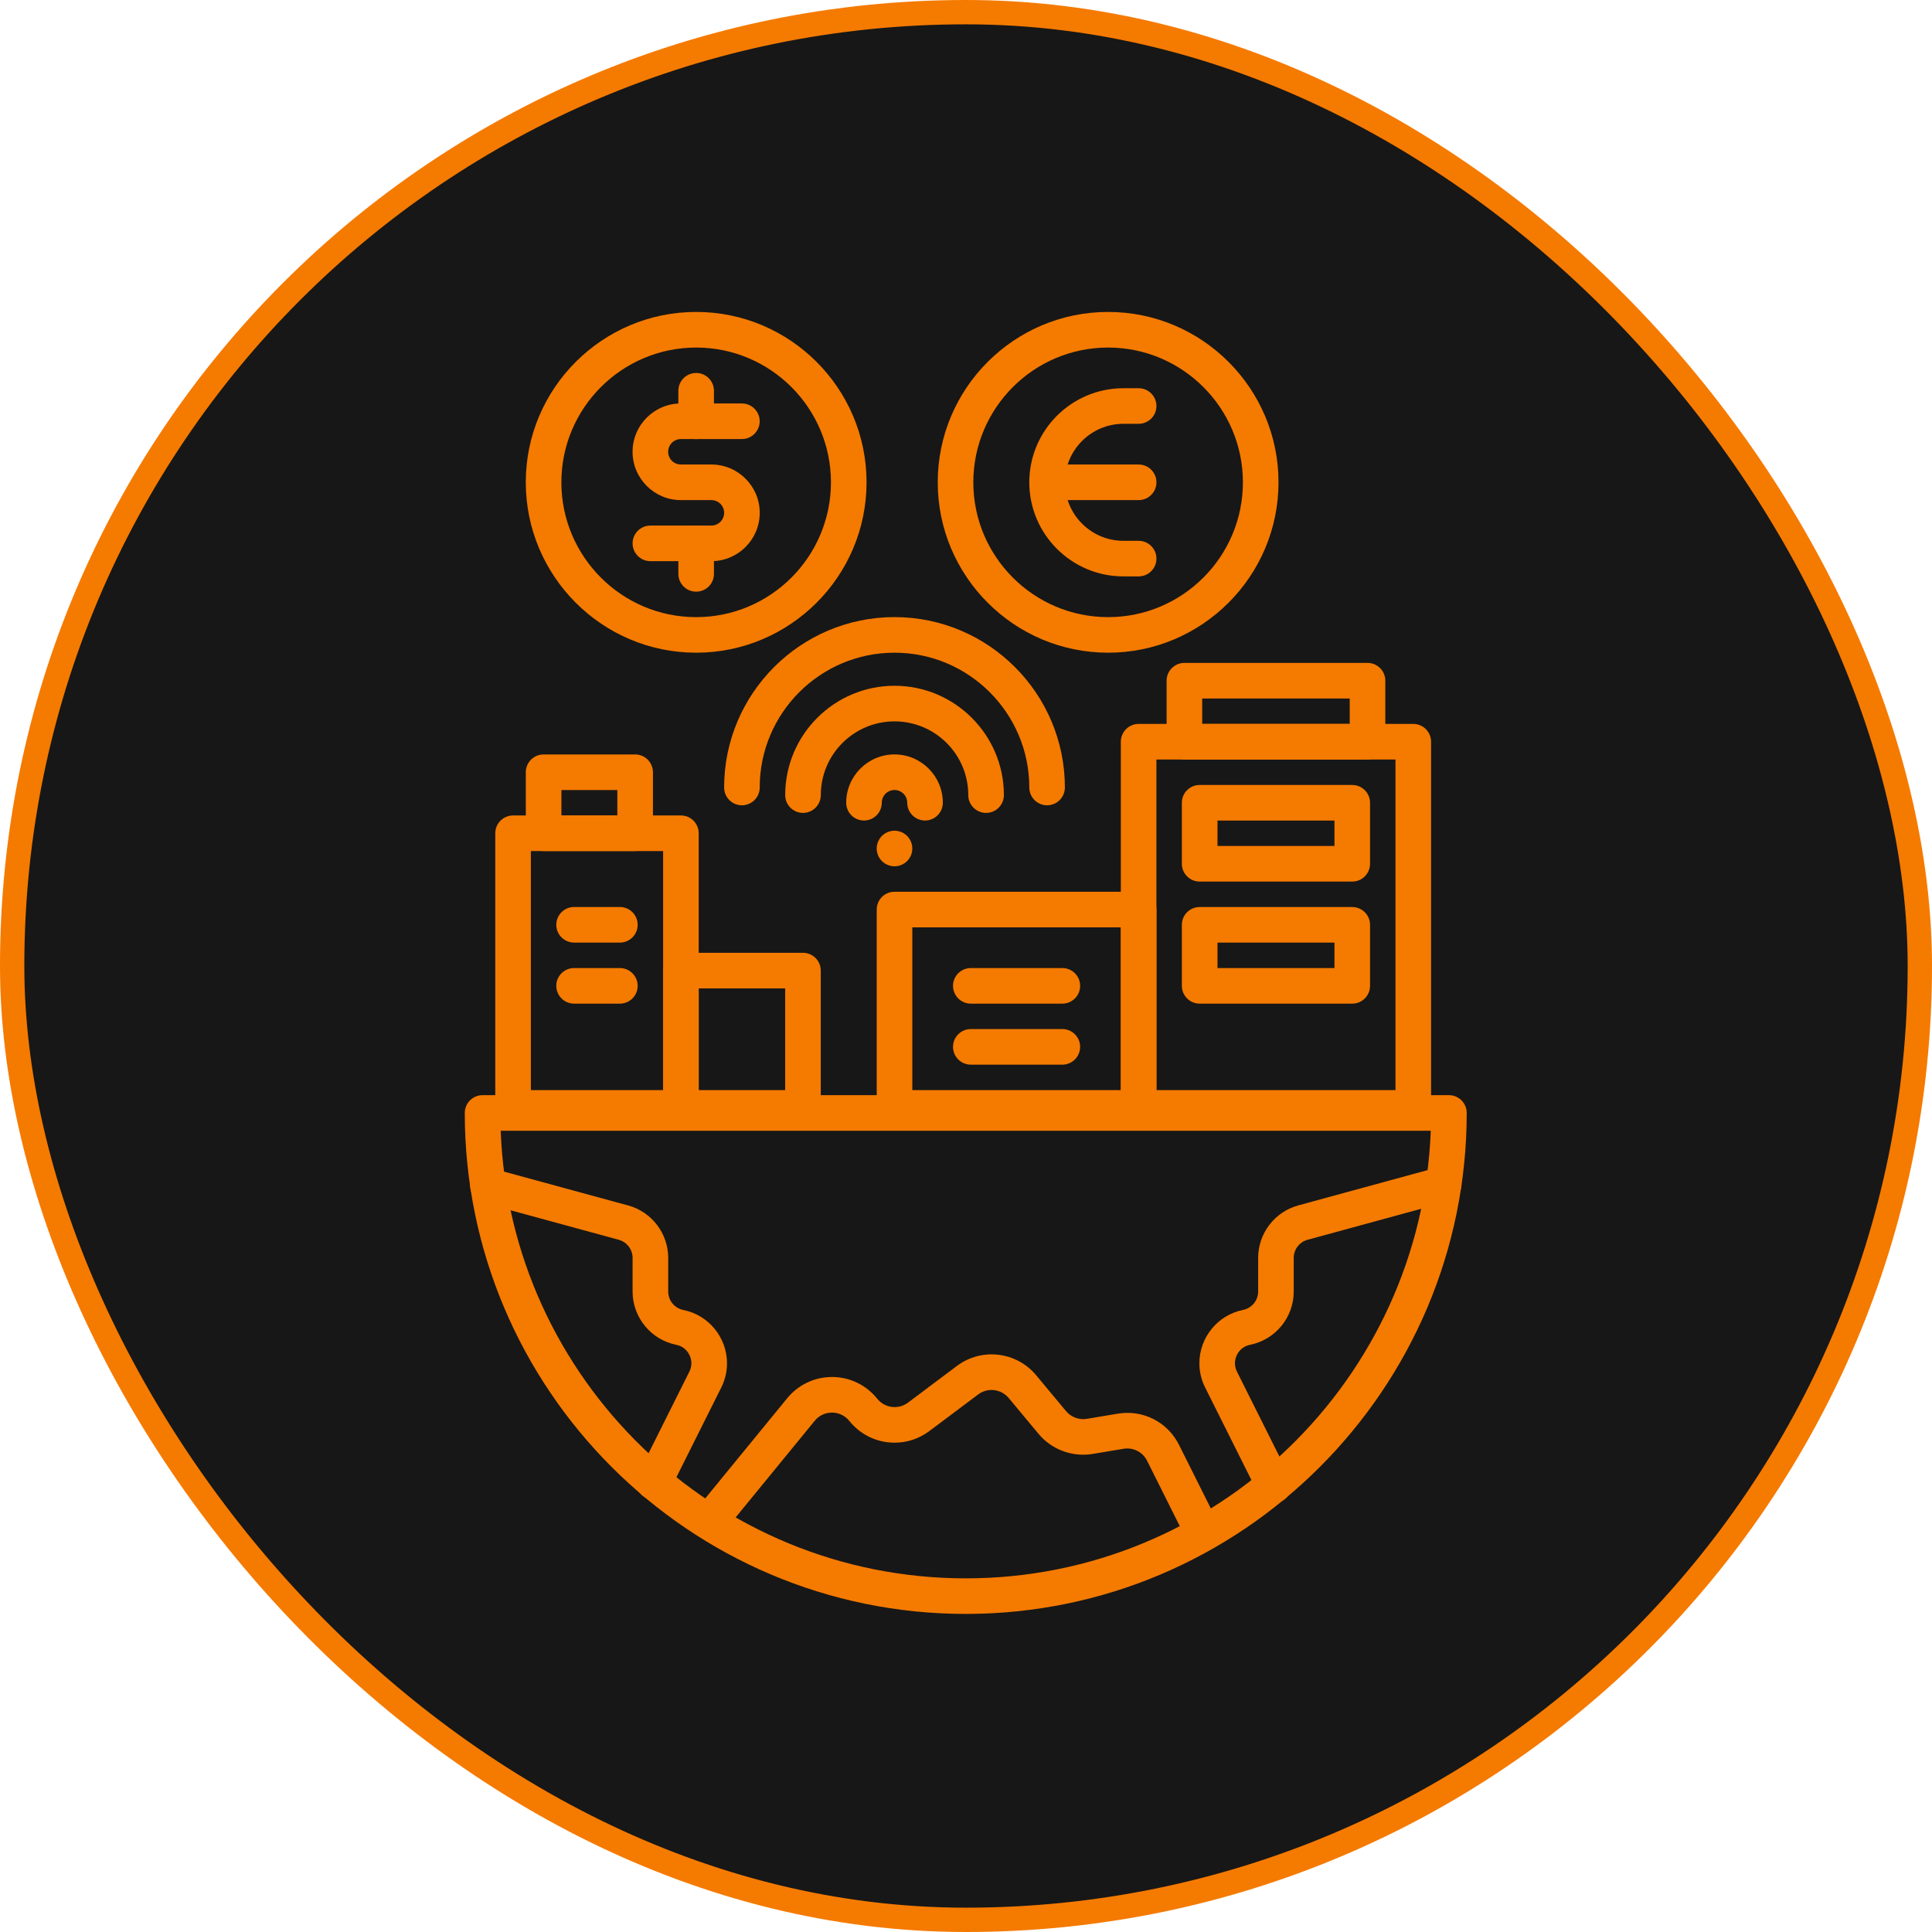 <svg width="105" height="105" viewBox="0 0 105 105" fill="none" xmlns="http://www.w3.org/2000/svg">
<rect x="0.661" y="0.661" width="103.678" height="103.678" rx="51.839" fill="#171717"/>
<rect x="0.661" y="0.661" width="103.678" height="103.678" rx="51.839" stroke="#F57A00" stroke-width="1.322"/>
<path d="M37.835 35.473C32.729 35.473 28.575 31.318 28.575 26.212C28.575 21.107 32.729 16.953 37.835 16.953C42.941 16.953 47.095 21.107 47.095 26.212C47.095 31.318 42.942 35.473 37.835 35.473ZM37.835 18.889C33.797 18.889 30.509 22.174 30.509 26.214C30.509 30.254 33.795 33.54 37.835 33.54C41.875 33.54 45.16 30.253 45.16 26.212C45.16 22.173 41.875 18.889 37.835 18.889Z" fill="#F57A00"/>
<path d="M38.665 30.498H35.347C34.814 30.498 34.38 30.064 34.38 29.53C34.38 28.997 34.814 28.563 35.347 28.563H38.664C39.044 28.563 39.355 28.253 39.355 27.871C39.355 27.491 39.046 27.18 38.664 27.18H37.005C35.557 27.18 34.379 26.001 34.379 24.554C34.379 23.106 35.557 21.927 37.005 21.927H40.321C40.854 21.927 41.288 22.361 41.288 22.895C41.288 23.428 40.854 23.862 40.321 23.862H37.005C36.624 23.862 36.313 24.172 36.313 24.554C36.313 24.934 36.623 25.245 37.005 25.245H38.664C40.111 25.245 41.29 26.424 41.29 27.871C41.29 29.319 40.113 30.498 38.665 30.498Z" fill="#F57A00"/>
<path d="M37.835 32.156C37.301 32.156 36.867 31.723 36.867 31.189V29.53C36.867 28.997 37.301 28.563 37.835 28.563C38.368 28.563 38.802 28.997 38.802 29.53V31.189C38.802 31.723 38.37 32.156 37.835 32.156ZM37.835 23.864C37.301 23.864 36.867 23.43 36.867 22.896V21.238C36.867 20.704 37.301 20.27 37.835 20.27C38.368 20.27 38.802 20.704 38.802 21.238V22.896C38.802 23.43 38.37 23.864 37.835 23.864ZM60.224 35.473C55.118 35.473 50.964 31.318 50.964 26.212C50.964 21.107 55.118 16.953 60.224 16.953C65.329 16.953 69.484 21.107 69.484 26.212C69.484 31.318 65.329 35.473 60.224 35.473ZM60.224 18.889C56.185 18.889 52.898 22.174 52.898 26.214C52.898 30.254 56.184 33.54 60.224 33.54C64.262 33.54 67.549 30.254 67.549 26.214C67.549 22.174 64.264 18.889 60.224 18.889ZM52.486 87.713C37.474 87.713 25.26 75.5 25.26 60.486C25.26 59.953 25.694 59.519 26.227 59.519H78.745C79.279 59.519 79.713 59.953 79.713 60.486C79.711 75.5 67.498 87.713 52.486 87.713ZM27.212 61.455C27.722 74.955 38.863 85.78 52.486 85.78C66.108 85.78 77.249 74.957 77.759 61.455H27.212Z" fill="#F57A00"/>
<path d="M65.319 84.147C64.965 84.147 64.623 83.952 64.454 83.612L62.343 79.392C62.228 79.159 62.042 78.97 61.811 78.853C61.58 78.735 61.317 78.695 61.062 78.739L59.379 79.019C58.279 79.2 57.157 78.784 56.446 77.931L54.819 75.977C54.621 75.739 54.338 75.586 54.029 75.55C53.721 75.514 53.41 75.599 53.162 75.785L50.505 77.778C49.954 78.189 49.303 78.407 48.619 78.407C47.658 78.407 46.762 77.976 46.161 77.227C46.048 77.085 45.906 76.971 45.743 76.893C45.581 76.814 45.403 76.773 45.222 76.772H45.216C44.85 76.772 44.51 76.933 44.278 77.217L39.388 83.193C39.05 83.606 38.44 83.667 38.028 83.328C37.929 83.248 37.848 83.149 37.788 83.037C37.728 82.925 37.69 82.803 37.678 82.676C37.665 82.55 37.678 82.422 37.714 82.301C37.751 82.179 37.812 82.066 37.892 81.968L42.782 75.992C43.383 75.258 44.27 74.837 45.218 74.837H45.235C46.19 74.842 47.078 75.273 47.675 76.017C47.788 76.16 47.932 76.274 48.097 76.353C48.261 76.432 48.44 76.472 48.623 76.472C48.885 76.472 49.137 76.388 49.349 76.229L52.005 74.236C53.346 73.232 55.235 73.453 56.309 74.737L57.937 76.691C58.073 76.853 58.249 76.977 58.447 77.05C58.645 77.124 58.859 77.145 59.067 77.111L60.749 76.83C62.121 76.601 63.457 77.283 64.078 78.526L66.188 82.746C66.427 83.224 66.233 83.806 65.756 84.044C65.611 84.115 65.464 84.147 65.319 84.147ZM76.809 61.179H61.882C61.349 61.179 60.915 60.746 60.915 60.212V40.311C60.915 39.777 61.349 39.343 61.882 39.343H76.809C77.342 39.343 77.776 39.777 77.776 40.311V60.212C77.776 60.746 77.342 61.179 76.809 61.179ZM62.849 59.245H75.841V41.278H62.849V59.245Z" fill="#F57A00"/>
<path d="M74.322 41.278H64.37C63.837 41.278 63.403 40.844 63.403 40.31V36.994C63.403 36.461 63.837 36.027 64.37 36.027H74.322C74.855 36.027 75.289 36.461 75.289 36.994V40.31C75.289 40.844 74.855 41.278 74.322 41.278ZM65.337 39.343H73.354V37.962H65.337V39.343ZM61.883 61.179H48.615C48.081 61.179 47.648 60.746 47.648 60.212V49.432C47.648 48.898 48.081 48.465 48.615 48.465H61.883C62.416 48.465 62.85 48.898 62.85 49.432V60.212C62.85 60.746 62.418 61.179 61.883 61.179ZM49.582 59.245H60.915V50.399H49.582V59.245ZM37.006 61.179H27.885C27.351 61.179 26.917 60.746 26.917 60.212V45.285C26.917 44.752 27.351 44.318 27.885 44.318H37.006C37.54 44.318 37.973 44.752 37.973 45.285V60.212C37.973 60.746 37.54 61.179 37.006 61.179ZM28.852 59.245H36.039V46.253H28.852V59.245Z" fill="#F57A00"/>
<path d="M43.64 61.179H37.006C36.472 61.179 36.039 60.746 36.039 60.212V52.75C36.039 52.216 36.472 51.782 37.006 51.782H43.64C44.173 51.782 44.607 52.216 44.607 52.75V60.212C44.607 60.746 44.173 61.179 43.64 61.179ZM37.973 59.245H42.673V53.717H37.973V59.245ZM73.492 47.912H65.199C64.665 47.912 64.231 47.478 64.231 46.944V43.628C64.231 43.095 64.665 42.661 65.199 42.661H73.492C74.025 42.661 74.459 43.095 74.459 43.628V46.944C74.459 47.478 74.027 47.912 73.492 47.912ZM66.168 45.977H72.526V44.596H66.168V45.977ZM73.492 54.546H65.199C64.665 54.546 64.231 54.112 64.231 53.578V50.262C64.231 49.728 64.665 49.295 65.199 49.295H73.492C74.025 49.295 74.459 49.728 74.459 50.262V53.578C74.459 54.112 74.027 54.546 73.492 54.546ZM66.168 52.611H72.526V51.229H66.168V52.611ZM57.736 54.546H52.761C52.228 54.546 51.794 54.112 51.794 53.578C51.794 53.045 52.228 52.611 52.761 52.611H57.736C58.27 52.611 58.703 53.045 58.703 53.578C58.703 54.112 58.271 54.546 57.736 54.546ZM57.736 57.862H52.761C52.228 57.862 51.794 57.428 51.794 56.894C51.794 56.361 52.228 55.927 52.761 55.927H57.736C58.27 55.927 58.703 56.361 58.703 56.894C58.703 57.428 58.271 57.862 57.736 57.862ZM34.518 46.253H29.543C29.01 46.253 28.576 45.819 28.576 45.285V41.969C28.576 41.436 29.01 41.002 29.543 41.002H34.518C35.052 41.002 35.486 41.436 35.486 41.969V45.285C35.486 45.819 35.052 46.253 34.518 46.253ZM30.511 44.318H33.551V42.937H30.511V44.318ZM33.69 51.228H31.201C30.667 51.228 30.233 50.794 30.233 50.261C30.233 49.727 30.667 49.293 31.201 49.293H33.688C34.222 49.293 34.656 49.727 34.656 50.261C34.656 50.794 34.223 51.228 33.69 51.228ZM33.69 54.546H31.201C30.667 54.546 30.233 54.112 30.233 53.578C30.233 53.045 30.667 52.611 31.201 52.611H33.688C34.222 52.611 34.656 53.045 34.656 53.578C34.656 54.112 34.223 54.546 33.69 54.546ZM69.232 81.682C68.878 81.682 68.536 81.487 68.367 81.147L65.497 75.408C65.29 74.999 65.183 74.547 65.184 74.089C65.184 72.685 66.184 71.466 67.559 71.191C67.79 71.144 67.997 71.019 68.146 70.837C68.296 70.655 68.377 70.427 68.378 70.191V68.363C68.378 67.036 69.273 65.864 70.553 65.513L78.204 63.425C78.223 63.42 78.241 63.415 78.26 63.412C78.782 63.303 79.298 63.638 79.408 64.16C79.516 64.673 79.198 65.176 78.692 65.298L71.062 67.38C70.847 67.439 70.656 67.567 70.521 67.745C70.385 67.922 70.311 68.14 70.311 68.363V70.193C70.311 71.597 69.313 72.814 67.936 73.088C67.398 73.196 67.117 73.673 67.117 74.089C67.117 74.247 67.154 74.399 67.225 74.542L70.095 80.281C70.333 80.759 70.14 81.341 69.663 81.579C69.526 81.648 69.377 81.682 69.232 81.682ZM35.544 81.518C35.399 81.518 35.25 81.486 35.112 81.415C34.635 81.176 34.439 80.594 34.68 80.117L37.467 74.542C37.54 74.399 37.575 74.247 37.575 74.089C37.575 73.673 37.293 73.195 36.755 73.088C35.379 72.814 34.38 71.595 34.38 70.193V68.363C34.38 67.905 34.07 67.501 33.629 67.38L26.268 65.373C26.145 65.339 26.03 65.282 25.93 65.204C25.829 65.126 25.745 65.029 25.682 64.919C25.619 64.809 25.578 64.687 25.562 64.561C25.546 64.435 25.555 64.307 25.589 64.184C25.622 64.062 25.68 63.947 25.757 63.846C25.835 63.746 25.932 63.662 26.042 63.599C26.153 63.536 26.274 63.495 26.4 63.479C26.526 63.463 26.654 63.472 26.777 63.506L34.14 65.514C35.421 65.864 36.316 67.036 36.316 68.365V70.194C36.316 70.678 36.659 71.099 37.135 71.194C38.512 71.468 39.511 72.688 39.511 74.093C39.511 74.554 39.406 74.997 39.198 75.411L36.411 80.986C36.33 81.146 36.206 81.28 36.052 81.374C35.899 81.468 35.723 81.518 35.544 81.518ZM61.883 31.326H61.054C58.234 31.326 55.94 29.032 55.94 26.212C55.94 23.393 58.234 21.099 61.054 21.099H61.883C62.416 21.099 62.85 21.532 62.85 22.066C62.85 22.6 62.416 23.033 61.883 23.033H61.054C59.302 23.033 57.875 24.46 57.875 26.212C57.875 27.965 59.302 29.392 61.054 29.392H61.883C62.416 29.392 62.85 29.825 62.85 30.359C62.85 30.892 62.418 31.326 61.883 31.326Z" fill="#F57A00"/>
<path d="M61.883 27.18H56.908C56.374 27.18 55.94 26.746 55.94 26.212C55.94 25.679 56.374 25.245 56.908 25.245H61.883C62.416 25.245 62.85 25.679 62.85 26.212C62.85 26.746 62.418 27.18 61.883 27.18ZM53.592 44.18C53.058 44.18 52.624 43.746 52.624 43.212C52.624 41.002 50.827 39.205 48.616 39.205C46.406 39.205 44.609 41.002 44.609 43.212C44.609 43.746 44.175 44.18 43.641 44.18C43.108 44.18 42.674 43.746 42.674 43.212C42.674 39.935 45.341 37.27 48.616 37.27C51.892 37.27 54.559 39.937 54.559 43.212C54.559 43.746 54.125 44.18 53.592 44.18Z" fill="#F57A00"/>
<path d="M50.274 44.594C49.74 44.594 49.306 44.16 49.306 43.627C49.306 43.246 48.997 42.935 48.615 42.935C48.234 42.935 47.923 43.245 47.923 43.627C47.923 44.16 47.49 44.594 46.956 44.594C46.422 44.594 45.989 44.16 45.989 43.627C45.989 42.179 47.167 41.001 48.615 41.001C50.062 41.001 51.241 42.179 51.241 43.627C51.241 44.16 50.807 44.594 50.274 44.594Z" fill="#F57A00"/>
<path d="M56.907 43.766C56.374 43.766 55.94 43.332 55.94 42.798C55.94 38.76 52.654 35.473 48.614 35.473C44.575 35.473 41.289 38.758 41.289 42.798C41.289 43.332 40.855 43.766 40.322 43.766C39.788 43.766 39.355 43.332 39.355 42.798C39.355 37.693 43.509 33.538 48.614 33.538C53.72 33.538 57.874 37.693 57.874 42.798C57.874 43.332 57.441 43.766 56.907 43.766ZM48.614 47.082C48.552 47.082 48.489 47.075 48.426 47.062C48.365 47.051 48.303 47.032 48.245 47.008C48.187 46.983 48.131 46.954 48.078 46.919C48.025 46.883 47.976 46.843 47.931 46.798C47.75 46.619 47.647 46.369 47.647 46.114C47.647 45.955 47.687 45.799 47.762 45.658C47.837 45.518 47.945 45.398 48.078 45.31C48.131 45.276 48.187 45.245 48.245 45.221C48.303 45.197 48.365 45.179 48.426 45.166C48.55 45.141 48.679 45.141 48.803 45.166C48.866 45.179 48.926 45.197 48.985 45.221C49.103 45.27 49.21 45.341 49.3 45.431C49.48 45.613 49.581 45.858 49.582 46.114C49.582 46.177 49.575 46.242 49.562 46.303C49.551 46.366 49.532 46.427 49.508 46.485C49.483 46.543 49.454 46.6 49.419 46.651C49.383 46.704 49.343 46.754 49.3 46.798C49.255 46.843 49.205 46.883 49.151 46.919C49.1 46.954 49.043 46.983 48.985 47.008C48.926 47.032 48.866 47.051 48.803 47.062C48.742 47.075 48.677 47.082 48.614 47.082Z" fill="#F57A00"/>
</svg>
